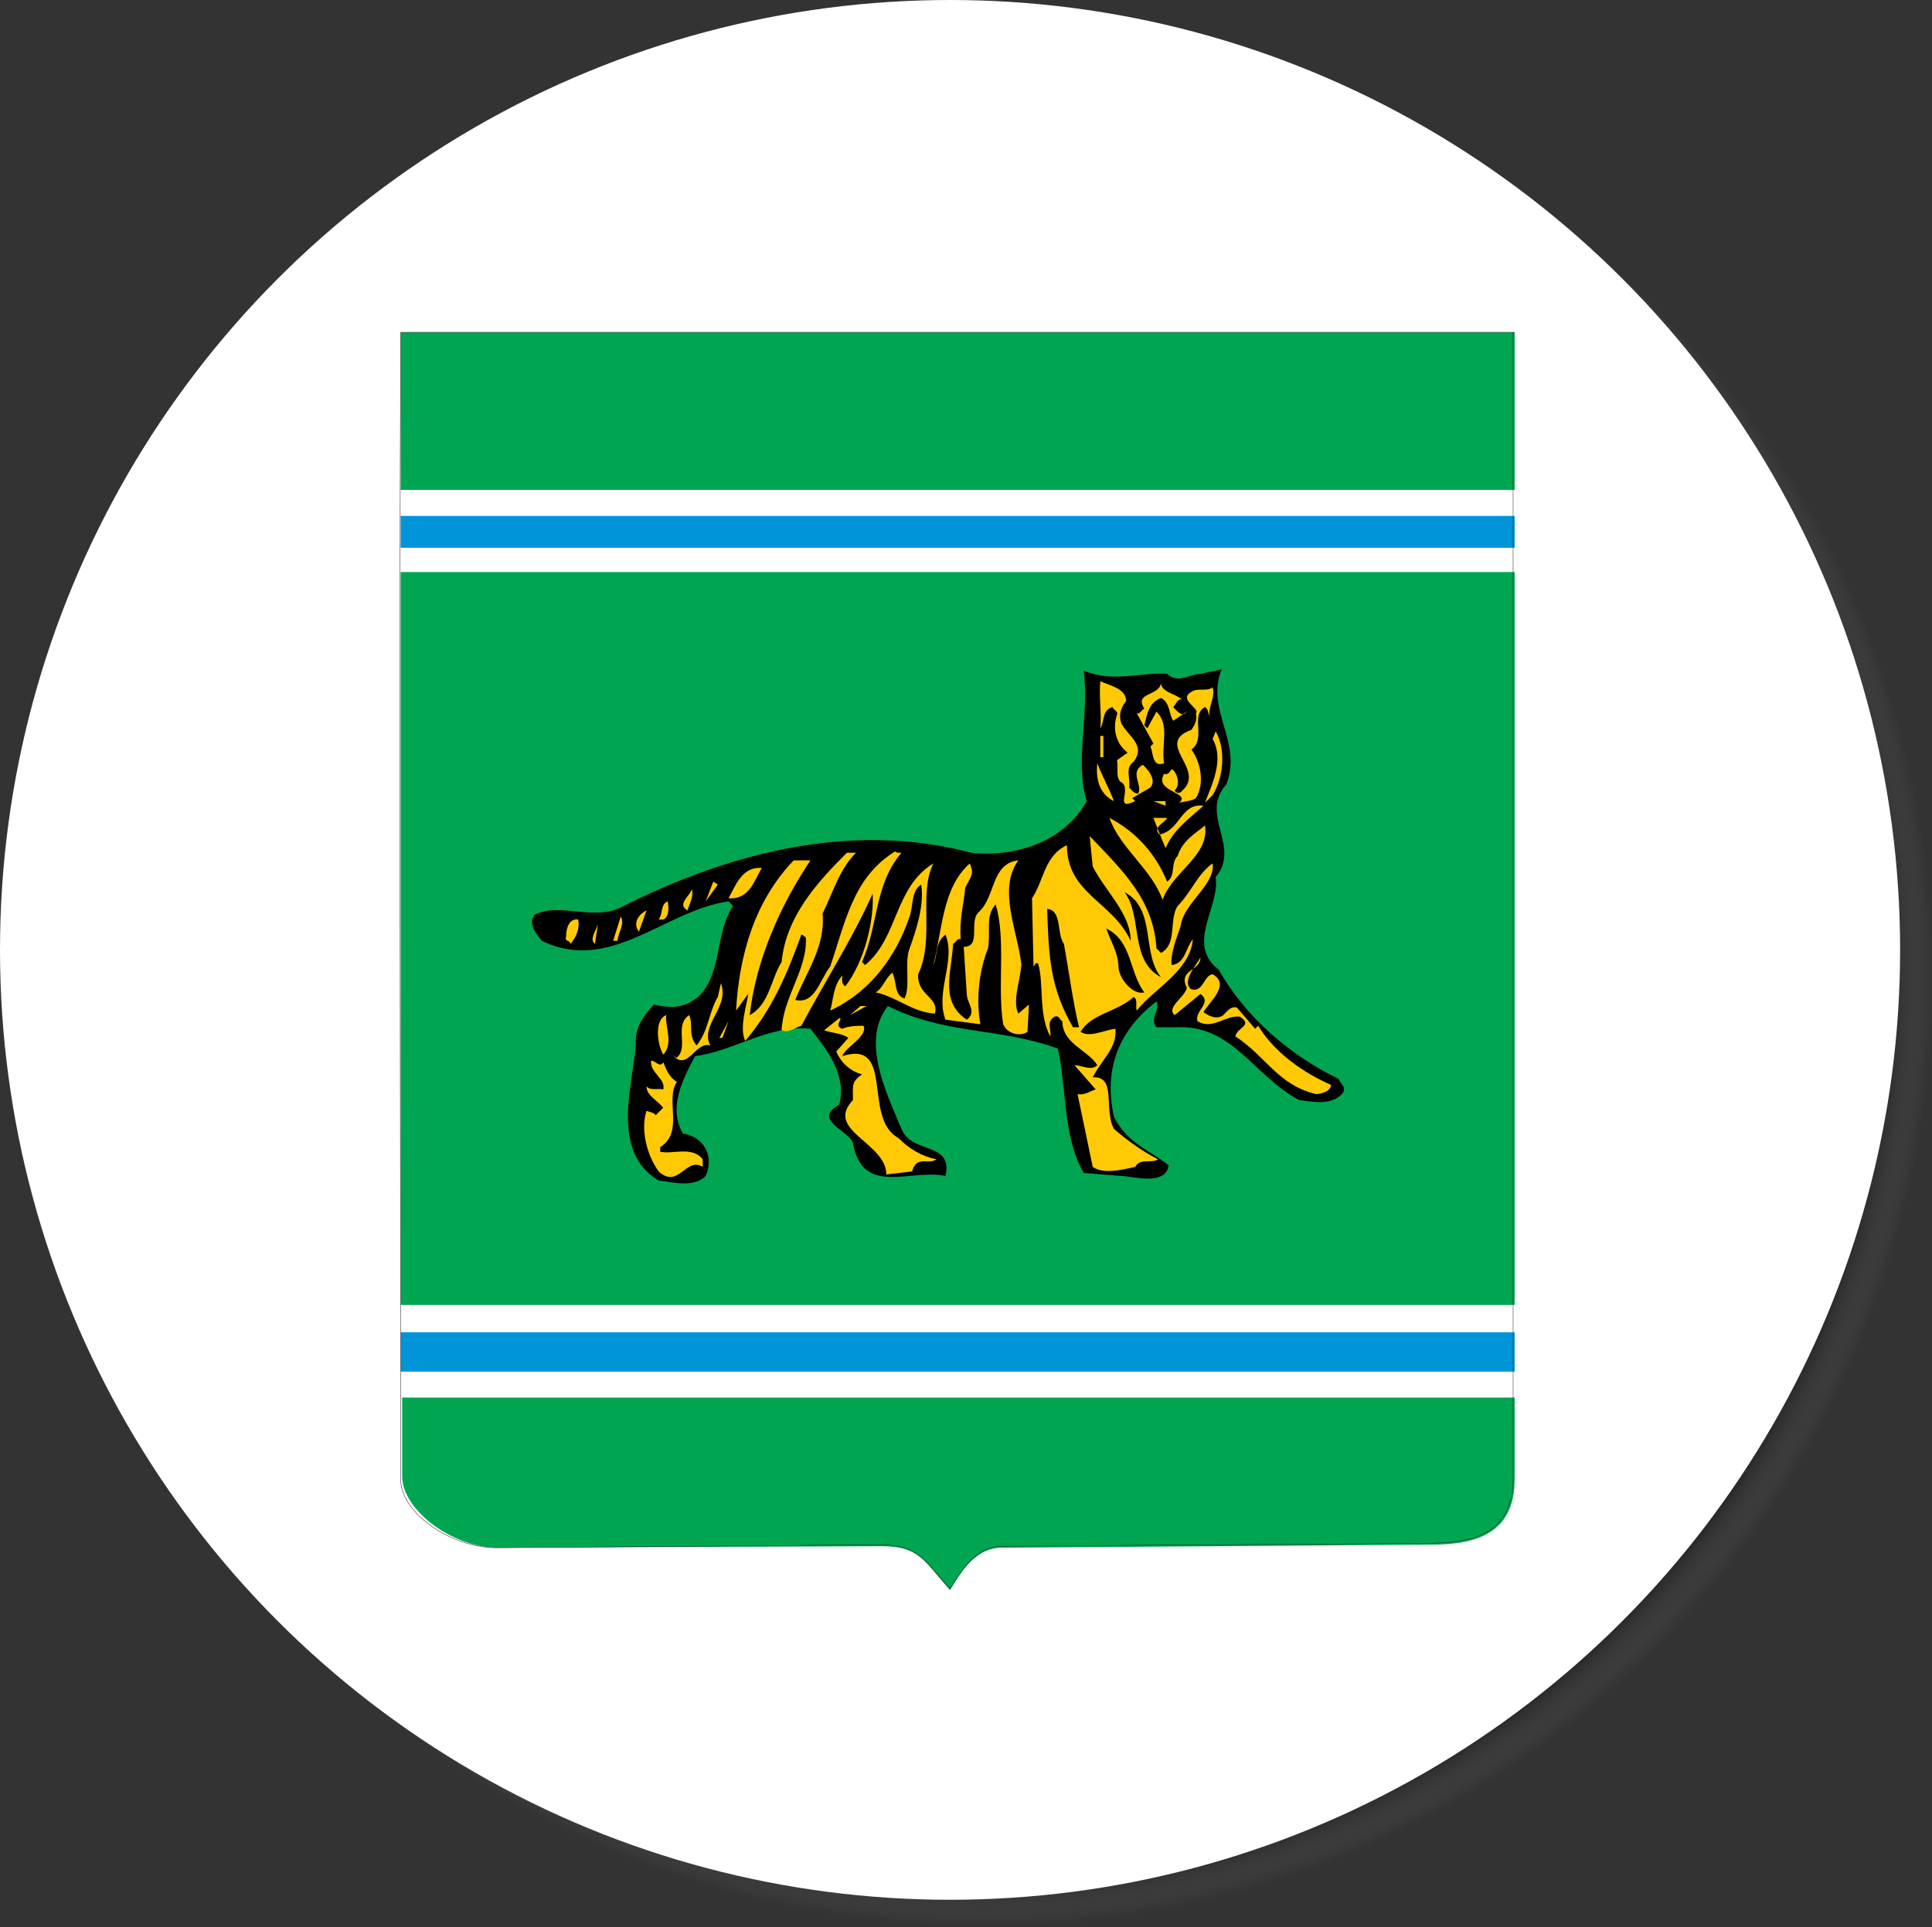 <?xml version="1.0" encoding="utf-8"?>
<!-- Generator: Adobe Illustrator 22.0.1, SVG Export Plug-In . SVG Version: 6.00 Build 0)  -->
<svg version="1.1" id="Слой_1" xmlns="http://www.w3.org/2000/svg" xmlns:xlink="http://www.w3.org/1999/xlink" x="0px" y="0px"
	 viewBox="0 0 127.3 127" style="enable-background:new 0 0 127.3 127;" xml:space="preserve">
<rect x="0" y="0" width="127.3" height="127" fill="#333333" stroke="none"/>
<style type="text/css">
	.st0{fill:url(#SVGID_1_);}
	.st1{fill:#FFFFFF;}
	.st2{fill-rule:evenodd;clip-rule:evenodd;fill:#00A551;}
	.st3{fill-rule:evenodd;clip-rule:evenodd;fill:#FFFFFF;}
	.st4{fill-rule:evenodd;clip-rule:evenodd;}
	.st5{fill-rule:evenodd;clip-rule:evenodd;fill:#FFCA05;}
	.st6{fill-rule:evenodd;clip-rule:evenodd;fill:#0094D9;}
	.st7{fill:none;stroke:#231F20;stroke-width:2.678186e-02;stroke-miterlimit:22.926;}
</style>
<radialGradient id="SVGID_1_" cx="64.8" cy="-1506.747" r="62.6" gradientTransform="matrix(1 0 0 -1 0 -1442.347)" gradientUnits="userSpaceOnUse">
	<stop  offset="0.949" style="stop-color:#212121"/>
	<stop  offset="1" style="stop-color:#606060;stop-opacity:0"/>
</radialGradient>
<circle class="st0" cx="64.8" cy="64.4" r="62.6"/>
<circle class="st1" cx="62.6" cy="62.6" r="62.6"/>
<g>
	<polygon class="st2" points="99.8,21.9 99.8,32.3 26.4,32.3 26.4,21.9 99.8,21.9 	"/>
	<polygon class="st3" points="99.8,32.3 99.8,34 26.4,34 26.4,32.3 99.8,32.3 	"/>
	<polygon class="st3" points="99.8,36.1 99.8,37.7 26.4,37.7 26.4,36.1 99.8,36.1 	"/>
	<polygon class="st2" points="99.8,37.7 99.8,86 26.4,86 26.4,37.7 99.8,37.7 	"/>
	<polygon class="st3" points="99.8,86 99.8,87.8 26.4,87.8 26.4,86 99.8,86 	"/>
	<polygon class="st3" points="99.8,90.4 99.8,92.1 26.4,92.1 26.4,90.4 99.8,90.4 	"/>
	<path class="st2" d="M99.8,92.1v5.4c0,3.8-2.9,4.3-5.6,4.3L66.2,102c-1.9-0.1-2.9,1.6-3.6,2.8c-1.7-1.9-2-2.9-4.5-2.9L32.8,102
		c-3,0-6.3-2.5-6.3-4.7c0-5.8,0-5.2,0-5.2H99.8L99.8,92.1z"/>
	<path class="st4" d="M80.5,44.1c-1.1,2.7,1.4,4.8,0.3,7.6c-1.8,2,1,4.1-0.7,6.1c0.3,2-2,4.4,0.2,6.1c1.8,3.2,4.8,5.7,7.9,7.2
		c0.1,0.3,0.5,0.5,0.3,0.9c-0.7,0.9-2,0.6-2.9,0.5c-3-1.6-4.4-5-8.1-4.8h-1.3c-0.5-0.6,0.3-1.2,0-1.7c-2.5,1.9-3.5,4.5-2.8,7.6
		c0.9,1.8,2.4,2.2,3.6,3.2c-0.2,1.4-2.4,0.7-3.1,0.7l-2.5-0.2c-1.4-2.5-1.1-5.5-1.7-8.2c-3.9-1.4-7.4-0.9-11.2-2.8
		c-1.8,2.3-0.1,5.7,0.9,8.1c0.7,1.7,3.4,0.8,2.9,3.1c-2.3-0.5-5.5,1.4-6.1-2.2c-0.3-0.8-2.7-1.5-0.9-2.5c0.5-2-0.8-3.6-1.9-5
		c-2.7-0.3-5.1,1.5-7.6,1.8c-0.8,1.5-1.8,3.4-0.8,5.1c1.3,0.2,2.1,1.4,1.5,2.8c-0.8,0.8-2.2,0.4-3.1,0.3c-3.2-1.9-1.7-6.3-1.5-9
		c-0.1-1.1,0.6-2,1.2-2.6c1.2,0.3,2,0.2,2.9-0.5c1.6-1.5,1.1-4.2,2.3-6l-0.3-0.3c-4.2,0.6-7.8,4.8-12.3,2.6
		c-0.4-0.5-0.9-1.1-0.5-1.7c1.7-0.9,4,0.5,5.9-0.6c7-3.5,15-5.6,22.9-3.5c2.9,0.3,6.1-0.7,7.6-3.4c-0.8-2.6,0.2-5.8-0.2-8.6
		c2,0.8,3.7,0.1,5.5,0.2c0.7,0.7,1.5,0,2.3,0C79.9,44.2,80.3,44.2,80.5,44.1L80.5,44.1z"/>
	<path class="st4" d="M72.5,64.1c-0.1-2.9-4.4-4.1-2.9-7.3C70,59.8,73.9,61,72.5,64.1L72.5,64.1z"/>
	<path class="st5" d="M74.2,46.2c-0.4,0.5-0.5,1-0.3,1.5c0.5,0.9,1.6,1.4,0.8,2.5c-0.6,0.4-0.2,1.1-0.3,1.7c0.2,0.2,0.3,0.4,0.6,0.4
		c0.3-0.6-0.6-1.4,0.3-1.9c0.1,0.1,1,0.9,0.5,1.5l-1.2,0.7l0.2,0.2c-1.5,0.7-0.1-0.9-1-1.3c-0.3-0.4-0.1-0.9-0.2-1.4l0.7-0.5
		c-0.8-0.6-1-1.6-0.7-2.5c0.1-0.2-0.2-0.3-0.3-0.5c-0.7,0.2-0.5,0.9-0.8,1.4c0.1-0.9-0.1-2.1,0-3.1C73.2,45.2,74.2,45.4,74.2,46.2
		L74.2,46.2z"/>
	<path class="st5" d="M77.9,46.1c-0.3-0.1-0.4,0.3-0.6,0.5c0.3,0.3,0.6,0.7,0.9,0.3l-0.9,0.6c-0.3-0.5-0.2-1.2-0.8-1.5
		c-0.8,0.3-0.9,1-1.1,1.8l0.2,0.2l0.6-1.1c0.9,0.9,0.3,2.1,0.5,3.4c-0.8,0.3-0.7-0.7-0.9-1.1l0.2-0.2l-1.1-2
		c0.2,0.1,0.3-0.2,0.5-0.3c-0.7-1.1,1-0.8,1.1-1.7C76.5,45.6,77.4,45.7,77.9,46.1L77.9,46.1z"/>
	<path class="st5" d="M79.9,45.3c0.2,0.7-0.3,1.2-0.2,1.9c-0.1-0.2-0.1-0.5-0.3-0.6c-1,0.5,0.1,2.1-0.9,2.8c0.6,0.8,0.9,2.2,0.3,3.2
		c-0.3,0.2-0.7,0.2-1.1,0.3c0.8-0.7-1.7-0.7-1-1.9c0.3,0.1,0.4-0.2,0.5-0.3c0.2,0,0.7,0.9,0.2,1.4c0.1,0.2,0.4,0.2,0.5,0
		c1.6-1.4-1.9-3.1,0.6-4c0.2-0.3,0.4-0.6,0.3-1.1c0.3-0.3-1.2-0.9-0.3-1.4C78.9,45.3,79.5,45.6,79.9,45.3L79.9,45.3z"/>
	<path class="st5" d="M79.9,52.4l-0.5,0.5c0.4-1.1,1.3-2.8,0.5-4.2l0.2-0.5C80.8,49.4,80.6,51.3,79.9,52.4L79.9,52.4z"/>
	<polygon class="st5" points="72.5,48.5 72.7,48.5 72.7,49.9 72.5,49.9 72.5,48.5 	"/>
	<path class="st5" d="M73.4,52.8c-1-0.5-1.2-1.5-1.1-2.5C72.6,51.1,73.1,52,73.4,52.8L73.4,52.8z"/>
	<polygon class="st5" points="76.8,53.1 76,52.8 76.8,52.8 76.8,53.1 	"/>
	<path class="st5" d="M79.3,53.1c-1,0.9-2,1.6-2.5,2.8c-0.3-0.7-0.6-1.5-0.8-2h0.9c-0.1,0.3-1,0.6-0.5,1.1
		C77.8,54.7,77.8,52.9,79.3,53.1L79.3,53.1z"/>
	<path class="st5" d="M76.9,58.1c0.6-0.4,0.2-1.2,0.7-1.7c0.3-1,1.2-1.5,1.8-2c0.3,2-2.1,3-2.8,4.9c-0.7-2-2.8-3.4-3.5-5.4
		C75,54.9,76.2,56.4,76.9,58.1L76.9,58.1z"/>
	<path class="st5" d="M76.2,62.5l0.3,0.3c1.1-0.6,0.5-2.2,1.1-3.1c0.9-0.9,1.3-2.1,2.3-2.8c0.2,1.4-1.9,2.6-2.1,4.1
		c-0.3,0.9-0.7,1.9-0.6,2.6c0.9-0.1,0.9-1.1,1.4-1.7c-0.2,2.1-2.5,3.2-3.7,4.7c-0.1-0.3,0.1-0.7-0.2-0.9c-1.1,1-2.8,1.1-3.5,2.3
		c0.6,0.4,1.5-0.1,2.3-0.2c0.1,1.3-0.9,2-1.5,3.2c1.6-0.1,0.7,2.1,1.4,3.4c0.8,0.7,1.9,1.5,2.9,2c-0.4,0.3-1.2-0.1-1.5,0.5
		c-0.9,0.2-2.1,0.5-2.8,0L71,72.1c0.5,0.1,0.8-0.2,1.2-0.3l-1.4-1.6c0.5,0,1.1,0.4,1.5,0c-0.6-1-2.3-1.4-2.3-2.9
		c-0.2-0.1-0.2-0.4-0.5-0.3c-0.6,0.3-0.2,0.9-0.3,1.3c-0.8-1.5-0.4-3.5-0.8-4.8c-0.2-0.1-0.2,0.1-0.3,0.2L68,59.2
		c0.8-1.2,0.8-2.8,2.3-3.5c0,3.2,3,3.7,4.2,6.3c0-1.8-1.7-3.3-2.5-4.9l-0.2-2C74,57.4,76,59.3,76.2,62.5L76.2,62.5z"/>
	<path class="st5" d="M59.4,56.2c-1.8,2.1-1.5,4.7-2.6,7.2l0.2,0.2c2.2-1.8,1.9-5.1,4.5-6.7c-1,2,0.1,5-1,7.3
		c-0.1,1.4,1.4,1.5,1.1,2.6c-1.5-0.1-2.5-1.1-3.9-1.4c0.5-0.3,0.6-0.9,1.1-1.3c0.3,0.6,0.1,1.5,0.8,1.7c0.4-0.8,0-2.3,0.3-3.2
		c0.5-1.4,1-2.9,0.8-4.3c-0.7,0.4-0.5,1.5-0.8,2.2c-0.9,2.6-2.6,4.9-5.2,6.1c0.2-0.6,0.2-1.7,0.8-2.3c0.1-0.3-0.2,0.5,0.2,0.7
		c1.3-1.7,1.9-4.4,1.8-6.1c-1.4,3.1-3.1,5.7-4.7,8.7c-0.4,0.1-0.8,0.5-1.3,0.3c0.1-2.2,1.7-4,1.6-6.1c-0.1-0.1-0.2-0.2-0.3-0.2
		c-0.9,2.5-1.9,4.9-3.7,7c-0.4-0.9,0.1-2.3,0.2-3.1l-0.8,1.1c0.2-3.6,1.2-7.2,3.8-9.9h1.1c-2,3-3.6,6.6-4,10.2
		c1.3-0.7,1.4-2.4,2.1-3.5c0.3-3,2.3-5.2,4.3-7.2h0.6c-1.1,1.1-1.5,2.6-2.2,4c0.2,2.2-1.1,3.9-1.8,5.7c1.3,0.3,1.6-1.3,2.3-2.2
		c1-2.9,1.5-5.9,4.3-7.6C59,56.2,59.2,56.2,59.4,56.2L59.4,56.2z"/>
	<path class="st5" d="M63.6,58.5c-0.1,1.1-0.4,2.1-0.3,3.4c-0.2-0.1-0.3,0.2-0.5,0.3c-0.1,1.9-0.9,3.8,0.9,5c0.7-0.5,0-1.1,0-1.7
		l-0.2-3.1c1.2,0,0.3-1.7,1-2.3c1.1-1,0.8-3.2,2.6-3.4c-1.4,1.9,0,4.8,0.2,6.9c-0.1,1.1-0.6,2.4-0.2,3.2l0.7-0.6L67.7,68
		c-0.4,0.3-1.3,0.2-1.6-0.5c-0.4-2.4,0.2-5.7-0.5-7.9c-0.7,0.8-0.3,1.7-0.5,2.9c-0.6,1.5-0.8,3.4-0.5,5l-2.3-0.3
		c-0.7-1.8,0.7-3.9,0-5.6c-0.7,0.5-0.5,1.3-0.8,2c0.6-2.4,0.6-5.1,2.4-6.7C64.2,57.6,64,57.7,63.6,58.5L63.6,58.5z"/>
	<path class="st5" d="M50.2,57.2c-0.5,0.8-0.8,2.1-2.2,2C48.5,58.3,48.9,57.1,50.2,57.2L50.2,57.2z"/>
	<polygon class="st5" points="46.5,59.4 47,58.1 47.3,58.3 46.5,59.4 	"/>
	<path class="st5" d="M45.3,60c-0.7-0.4,0.1-0.9,0.3-1.4C45.7,59.2,45.4,59.6,45.3,60L45.3,60z"/>
	<path class="st5" d="M43.7,60.6h-0.3c0.3-0.4,0.1-1,0.6-1.2C44,59.5,44.2,60.4,43.7,60.6L43.7,60.6z"/>
	<path class="st5" d="M42.1,61.4c-0.4-0.5-0.1-1.1,0.5-1.4L42.1,61.4L42.1,61.4z"/>
	<path class="st5" d="M40.7,62h-0.3l0.5-1.6C41.2,60.9,40.7,61.5,40.7,62L40.7,62z"/>
	<path class="st5" d="M38.1,60.6c0.1,0.6-0.1,1.1-0.5,1.6c-0.1-0.3-0.4-0.1-0.3-0.5C37.3,61.2,37.5,60.5,38.1,60.6L38.1,60.6z"/>
	<path class="st5" d="M39.2,62.2c-0.4-0.3,0.1-0.9,0.2-1.3L39.2,62.2L39.2,62.2z"/>
	<path class="st5" d="M78.5,65.2c0.8,0.2,0.8-0.9,1.4-1c1.2,0.7-0.2,1.8-0.6,2.5c0.4,0.3,0.9,0.5,1.3,0.2c0.3-0.3,0.5-0.6,0.9-0.5
		l1.2,1.4l0.2-0.2c1.1,1.8,3,3.1,4.8,3.9c0,0.4-0.6,0.6-1,0.6c-2.5-0.6-3.3-2.5-5.3-3.8c0.1-0.6,1.2-0.7,0.3-1.3
		c-1-0.1-1.8,0.9-2.8,0.3c-0.2-0.7,1-1.2,0.2-1.8l-1.7,1.4c-0.6-0.5,0.7-1.2,0.8-1.8c-0.6-1.2,0.9-1.1,0.9-2
		C78.9,63.5,77.8,64.7,78.5,65.2L78.5,65.2z"/>
	<path class="st5" d="M46.8,68.9c-1-0.3-1.5,1.8-2.5,0.6c0.1,0.1,0.2,0.2,0.3,0.2c0.8-0.7-0.2-2.1,0.8-2.8c0.3,0.5-0.1,1.3,0.5,2
		c0.8-1,0.8-2.2,1.4-3.2l0.2-0.9C48.1,66.4,46.1,67.5,46.8,68.9L46.8,68.9z"/>
	<polygon class="st5" points="56,66.9 56.7,66.3 57.1,66.3 56,66.9 	"/>
	<path class="st5" d="M43.9,66.9c-0.1,0.7,0.5,1.9-0.2,2.6C43.3,68.8,43.1,67.2,43.9,66.9L43.9,66.9z"/>
	<path class="st5" d="M55.5,67.8c0.4-0.2,1.1-0.2,1.4-0.2c0.3,0.7-1.2,1.4-1.4,2c3.5-1.1,1.3,4.1,3.7,5.4c0.7,0.7,1.5,1.2,2.5,1.4
		c-0.5,0.4-1.3-0.3-1.6,0.8l-1.7,0.2c0-2.1-4.1-2.9-2.2-4.9c0-1-0.1-1.2,0.6-1.7c-0.8-0.2-1.4-0.8-1.7-1.5l0.8-0.9
		c-0.4-0.3-1-0.3-1.6-0.5l1-0.8C55.6,67.1,54.9,67.6,55.5,67.8L55.5,67.8z"/>
	<polygon class="st5" points="47.4,68.4 48,67.3 47.6,68.4 47.4,68.4 	"/>
	<path class="st5" d="M43.7,70c0.2,0.5,0.4,1,0.9,1.3c-0.8,1.2,0.5,3.3-1.1,4.3v0.3c0.8,0.2,2.1-0.4,2.8,0.5v0.5
		c-1.1-0.7-1.6,1.5-2.9,0.3c-0.8-1.1-1.2-2.8-0.8-4c0.2,0.1,0.5,0.1,0.6,0.3l0.5-0.5c-0.4-0.5-1.1-0.8-1.1-1.4
		c0.3,0.3,0.7,0.1,1.1,0.2c0.2-0.7-0.9-1.1-0.8-1.9C43.2,69.9,43.5,70.4,43.7,70L43.7,70z"/>
	<path class="st4" d="M76.5,64.4c-2.1-1.1-1.2-4-2.4-5.6C76.2,59.9,75.2,62.8,76.5,64.4L76.5,64.4z"/>
	<path class="st4" d="M70.1,62.2c0.3,1.6,0.6,3.9,1,5.5h-0.4c-1.5-2.6-1.6-4.6-1.7-7.8C70,60,69.6,61.5,70.1,62.2L70.1,62.2z"/>
	<path class="st4" d="M75.4,65.4c-0.7,0.2-1.6-0.8-1.7-1.6c0-1-0.5-1.7-0.8-2.6C74.6,62,74.4,64.1,75.4,65.4L75.4,65.4z"/>
	<polygon class="st6" points="26.4,34 99.8,34 99.8,36.1 26.4,36.1 26.4,34 	"/>
	<polygon class="st6" points="26.4,87.8 99.8,87.8 99.8,90.4 26.4,90.4 26.4,87.8 	"/>
	<path class="st7" d="M99.8,21.9l-73.4,0c-0.1,25.2,0,50.4,0,75.6c0,2.2,3.3,4.5,6.3,4.5l25.4-0.2c2.5,0.1,2.8,1,4.5,2.9
		c0.8-1.2,1.7-2.9,3.6-2.8l27.9-0.2c2.8,0,5.6-0.5,5.6-4.3V21.9L99.8,21.9z"/>
</g>
</svg>
